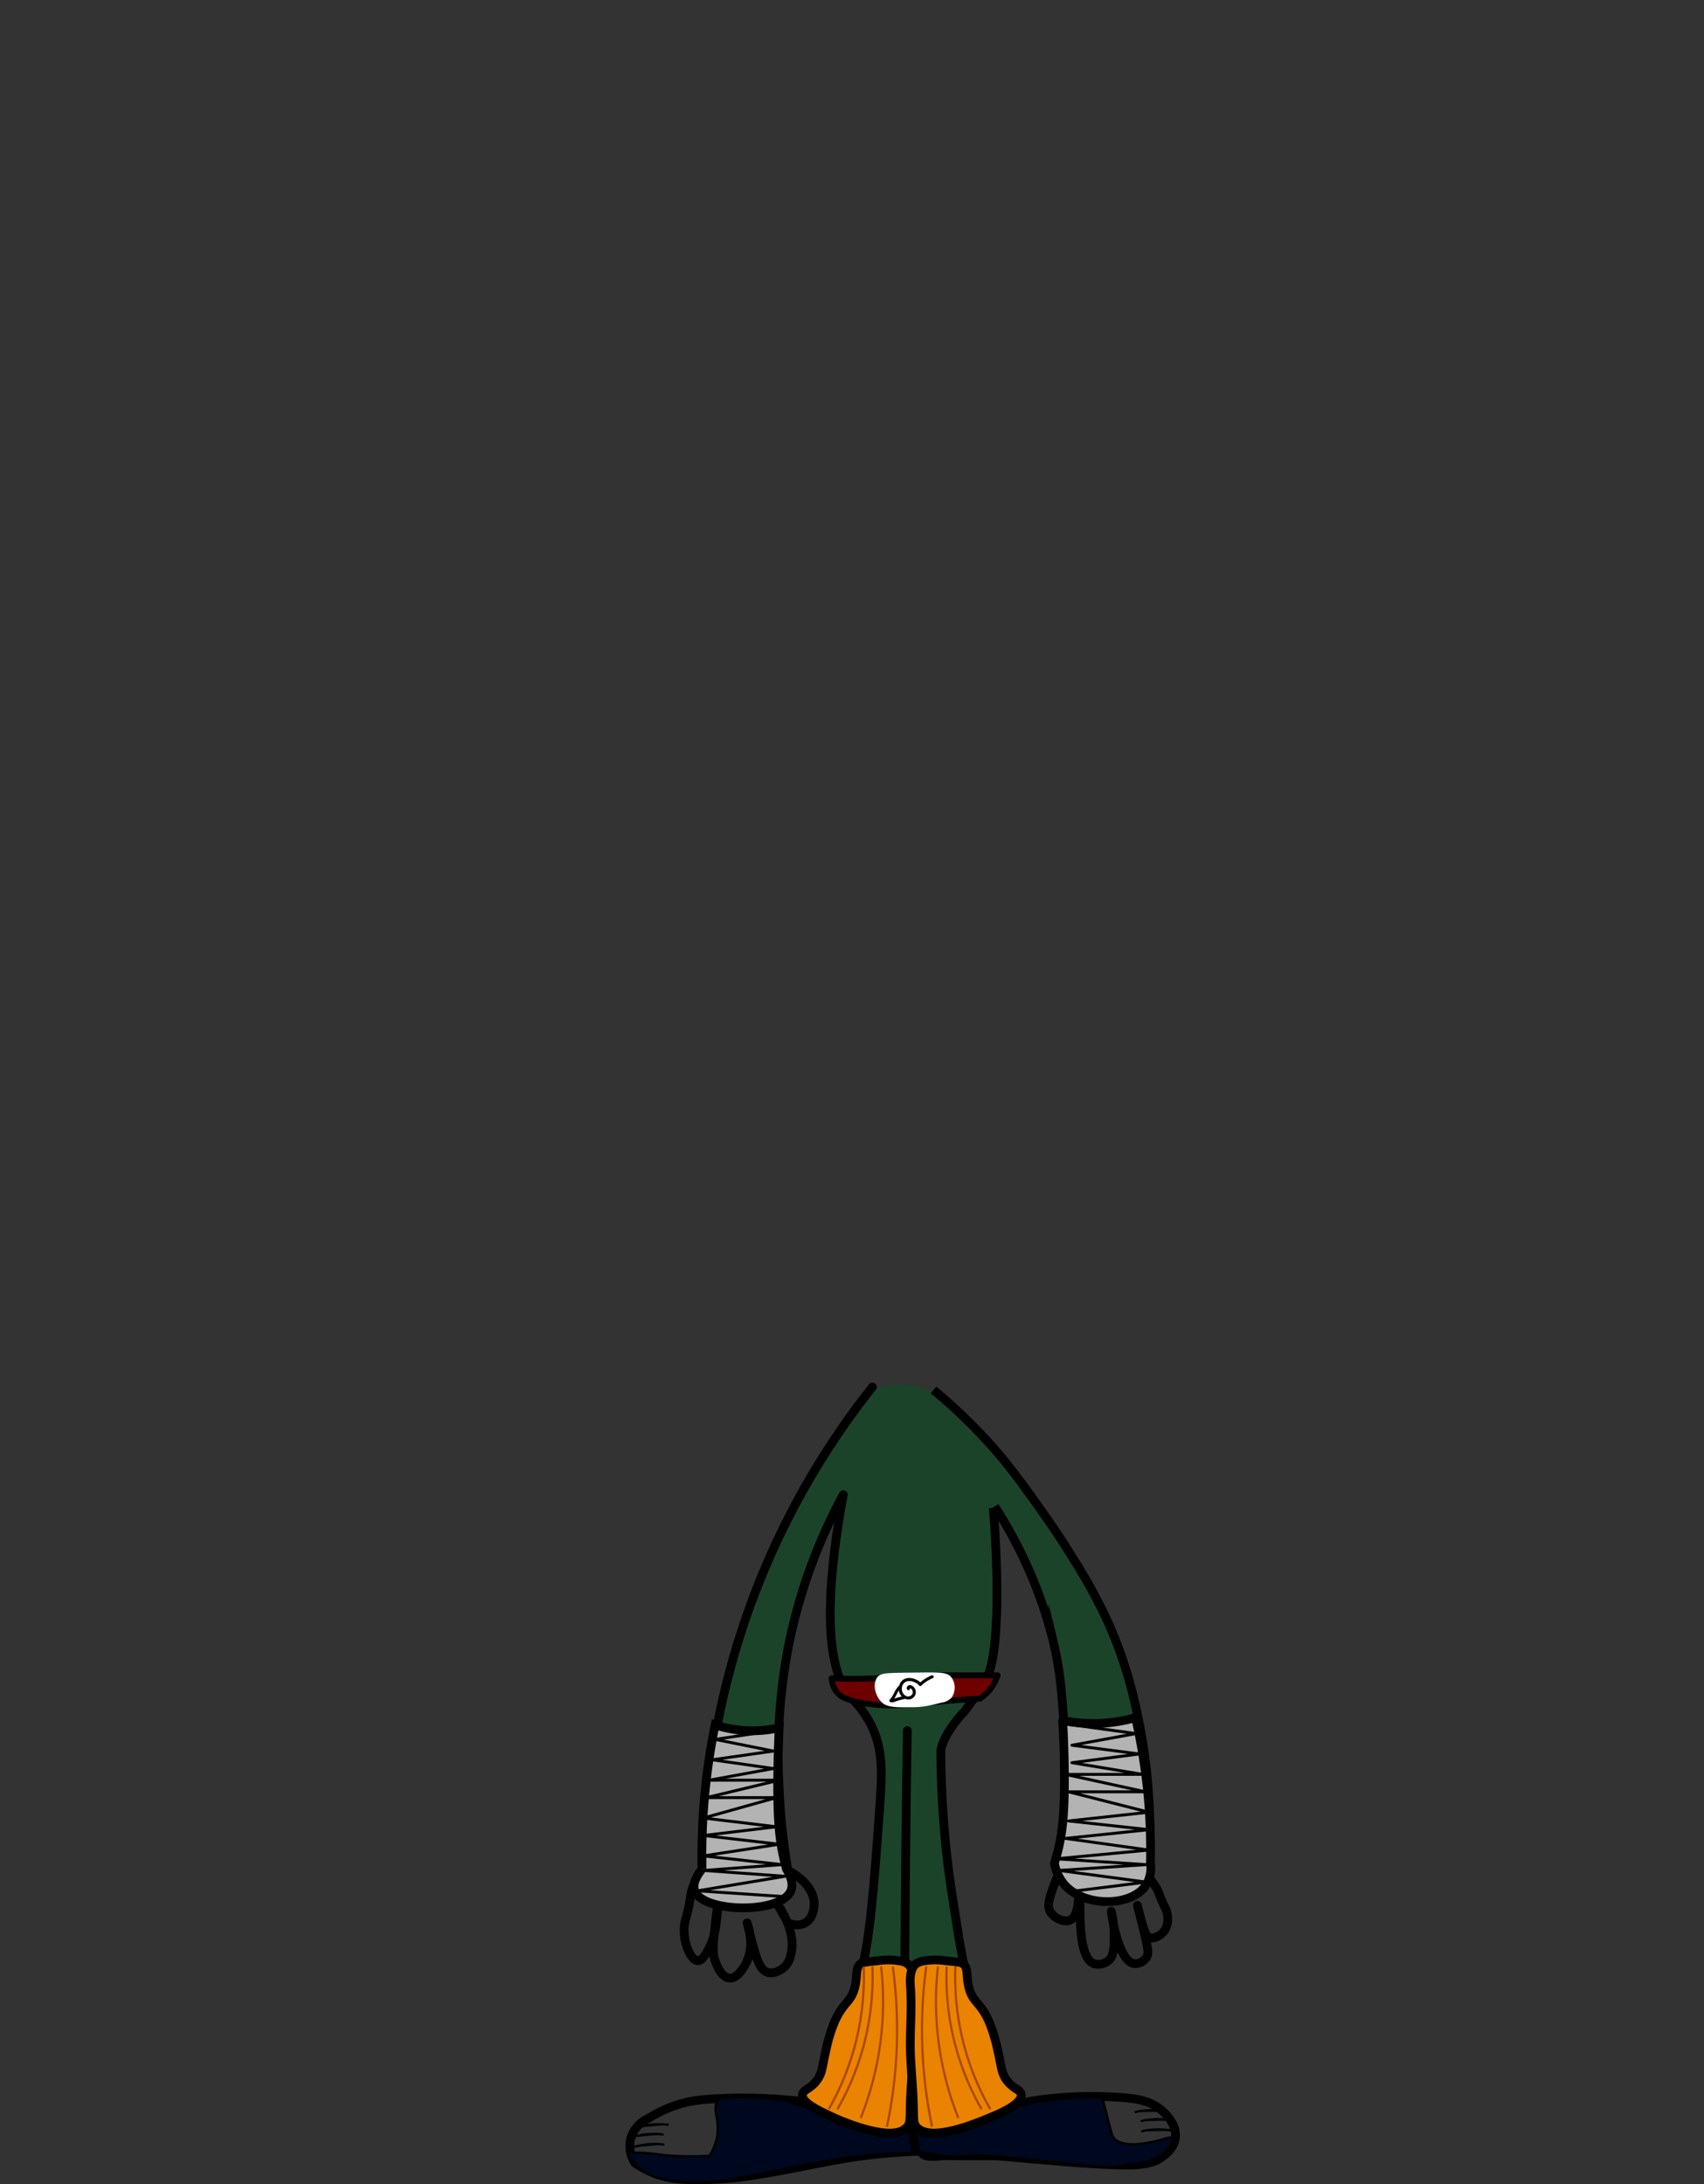 <svg xmlns="http://www.w3.org/2000/svg" viewBox="0 0 585 750"><rect x="0" y="0" width="585" height="750" fill="#333333" stroke="none"/><defs><style>.uno12,.uno124{fill:#fff;}.uno12{opacity:0;}.dos12{fill:gray;}.tres12{fill:#1b4329;}.uno122,.cls-4,.cls-5,.cls-8{fill:none;}.uno120,.uno121,.uno123,.cls-4,.cls-5,.cls-6,.cls-7,.cls-8,.cls-9{stroke:#000;}.uno123,.cls-4,.cls-7,.cls-8{stroke-linecap:round;stroke-linejoin:round;}.uno120,.uno121,.cls-4,.cls-5,.cls-6,.cls-7{stroke-width:3px;}.uno120,.uno121,.uno122,.uno124,.cls-5,.cls-6,.cls-9{stroke-miterlimit:10;}.cls-6,.cls-7{fill:#b3b3b3;}.uno120,.cls-9{fill:#00081f;}.uno122,.cls-9{stroke-width:0.75px;}.uno121{fill:#e98300;}.uno122{stroke:#aa4700;}.uno123{fill:#6f0000;stroke-width:2px;}.uno124{stroke:#fff;}</style></defs><g id="Capa_2" data-name="Capa 2"><g id="Capa_1-2" data-name="Capa 1"><rect class="uno12" width="585" height="750"/><g id="t-lee"><path class="dos12" d="M311.54,566a33.32,33.32,0,0,0,5.4-4.94,20.52,20.52,0,0,0,3.43-6.65c1.77-5.25,3.5-10.59,3.57-16.19,0-1.93-3-1.93-3,0-.06,5.18-1.7,10.12-3.33,15a17.53,17.53,0,0,1-3.05,6,35.71,35.71,0,0,1-5.14,4.61c-1.52,1.2.61,3.31,2.12,2.13Z"/><path class="tres12" d="M309.58,557.7a66.36,66.36,0,0,1,.31,15.62c-.54,6.28,8.23,7.68,11.19,3l10.16-16-11.18-3a103.43,103.43,0,0,1-5.38,26.91c-2.2,6.49,7.65,10.49,11,4.63l5.75-10.18H321c.36.75-7,9.39-7.82,10.9a38.44,38.44,0,0,0-3.85,13.6l11.18-3q-6.3-11.24-13.63-21.82c-4.45-6.42-13.52-1-10.36,6.06,2,4.42,3.69,12,8,14.69,5,3.19,9.06-.78,11-5.15A68,68,0,0,0,320.21,577c.89-5.56,2.38-11.65.81-17.19-1.6-5.69-10-5.72-11.57,0a21.93,21.93,0,0,0-.09,10.74c.35,1.69.93,3.34,1.12,5.06.36,3-1.3,2.52,2.07,3l4.19,4.19c-1.53-4.22-1.09-10.11-1.52-14.58l-1.5-15.5c-.66-6.85-9.29-8-11.78-1.6a120.53,120.53,0,0,0-3.92,13c-.58,2.19-1.16,4.39-1.88,6.53q-.56,1.68-1.23,3.3-1.71,3,.49.16h6.06c-1.27-.84-1.93-4.89-2.29-6.37a72.63,72.63,0,0,1-1.43-7.9,97.13,97.13,0,0,1-.6-17,92.08,92.08,0,0,1,2.23-16.19c.61-2.63,1.31-5.24,2.12-7.81.58-1.82,1.53-5.76,2.24-6.64l-5.84,1.54c-1.86-.45-.89-.17-.39,1.18s1.45,2.66,1.94,4.11a12.6,12.6,0,0,1,.13,7.47c-1.27,5.1-3.65,10-5.66,14.86-3.85,9.29-7.17,18.49-8,28.59-.54,6.89,10,7.94,11.78,1.59a410,410,0,0,0,10.72-48c1.21-7.55-10.35-10.8-11.57-3.19a410,410,0,0,1-10.72,48l11.79,1.6c1-12.69,7.41-24,11.72-35.79,2.31-6.3,3.34-12.66,1.06-19.14-1.61-4.59-4.45-11.6-9.66-12.85-1.92-.46-4.5-.11-5.83,1.54-3.25,4-4.69,9.6-6.1,14.53a109.09,109.09,0,0,0-2.24,49.46c1.14,6.07,7.16,24.32,16.31,15.64,3.08-2.92,4.35-8.75,5.48-12.69,1.57-5.46,2.75-11,4.81-16.32l-11.79-1.59,1.68,17.44c.48,5,.08,11.17,1.77,15.83.65,1.8,2.08,3.9,4.19,4.19,5.73.78,10.48-2.53,12.4-8a17.9,17.9,0,0,0,.48-9c-.56-3.39-2.17-6.77-1.22-10.21H309.45c1.18,4.18-.62,10.19-1.43,14.35a68.75,68.75,0,0,1-1.68,6.94c-.35,1.17-.74,2.33-1.19,3.47-.74,1.84-2.37,2.93.18,1.26l4.62-.6-.82-.31,3.59,2.76c-2.43-3.79-4-8.43-5.81-12.54l-10.36,6.06q7.33,10.59,13.63,21.82c3.17,5.64,10.57,2.48,11.18-3,.72-6.45,4.24-10.54,8-15.46,3.59-4.67,4.57-9.71,2-15.1-2-4.13-8.28-3.69-10.36,0l-5.75,10.18,11,4.62a115.59,115.59,0,0,0,5.81-30.1c.39-6.24-8.17-7.75-11.18-3l-10.17,16,11.18,3a79,79,0,0,0-.74-18.81c-1.14-7.62-12.7-4.38-11.57,3.19Z"/><path class="tres12" d="M296.15,528.23a88.28,88.28,0,0,1-.4,19.7c-.87,6.64,10.83,8.29,11.79,1.6,1.91-13.43,3.92-26.84,8-39.81l-11.79-1.6a199.38,199.38,0,0,1,.21,27.76c-.57,8.89-2,17.41-.8,26.31.8,5.9,10.43,5.53,11.57,0a46.7,46.7,0,0,0,1-8.57c.15-7.72-11.85-7.72-12,0a28.54,28.54,0,0,1-.55,5.38h11.57c-1.12-8.19.9-16.84,1.34-25a200.9,200.9,0,0,0-.32-25.85c-.49-6.65-9.68-8.26-11.78-1.59-4.1,13-6.11,26.38-8,39.81l11.78,1.59a88.28,88.28,0,0,0,.4-19.7c-.69-7.63-12.7-7.7-12,0Z"/><path class="tres12" d="M318.48,532.61a56.13,56.13,0,0,1,8.89-19.46l-11.18-3c-1.05,9.32-.13,18.81.41,28.14q.42,7.08.92,14.15c.34,4.82,1.09,9.83.18,14.62l11.78,1.6a355.66,355.66,0,0,1,5.25-52.2L323,514.84c-.8,19-5.61,38.21-20.06,51.49l10.24,4.24c.52-8.11,1-16.23,2-24.31.44-3.8,1-7.6,1.69-11.37.61-3.32.9-8.8,3-11.52l-10-2.65c2.35,6.55,1.88,13.81,1.84,20.68,0,7.61-.41,15.21-1,22.79h12a114.92,114.92,0,0,1,9-44.08l-8.21,2.16q-1.85-3.67-1.12,0c.07,1.23.12,2.45.15,3.68,0,1.84,0,3.68,0,5.53,0,4,.31,7.36,2.12,11,2.36,4.69,9.69,3.35,11-1.44a89.06,89.06,0,0,0,3-26.8l-11.18,3c2,3.93,1.47,10,1.71,14.33s.37,8.55.27,12.83a83,83,0,0,1-4.82,26.84c-1.59,4.31,3.24,8.65,7.38,7.38,8.92-2.75,11.28-13.63,10.27-22-1.31-10.85-16-8.62-23.12-6.23-7.28,2.46-4.15,14.05,3.19,11.58,2-.69,4.35-1.68,6.53-1.76l1.62,0q3.42,1.53-.1-2.05c-1.66.9,1.08,8.08-1.58,8.9l7.38,7.38c3.74-10.19,5.18-21,5.28-31.86,0-5.2-.21-10.39-.61-15.57-.41-5.44-.57-10.86-3-15.81-2.66-5.34-11.42-2.78-11.19,3A78,78,0,0,1,324,537.84l11-1.43c-1-2-.46-4.64-.44-6.76,0-2.75,0-5.53-.25-8.28-.33-4-1.19-7.17-4.76-9.46-2.49-1.6-6.95-.75-8.21,2.15a130.19,130.19,0,0,0-10.67,50.13c-.11,7.82,11.4,7.61,12,0,.66-8.22,1-16.45,1-24.7,0-7.3.22-15-2.28-22-1.35-3.74-7-6.53-10-2.65-5.62,7.2-6.37,17.28-7.56,26.07-1.33,9.83-2,19.72-2.64,29.62-.35,5.47,6.66,7.54,10.24,4.24,16.78-15.42,22.65-37.9,23.58-60,.28-6.64-10.6-8.33-11.79-1.6a377.09,377.09,0,0,0-5.68,55.39c-.18,6.62,10.49,8.33,11.79,1.59,1.88-9.82,0-20.18-.56-30.08s-1.64-20.09-.52-30c.73-6.51-8.16-7.32-11.19-3a65.4,65.4,0,0,0-10.09,22.33c-1.82,7.5,9.74,10.71,11.57,3.19Z"/><path class="tres12" d="M378.49,588.82c-1.2-9.93-1.67-20.33-4-30.07-2.26-9.45-7.12-18.62-11.25-27.37A61.65,61.65,0,0,0,328,499.27c-7.27-2.64-10.41,9-3.19,11.57,13.66,5,22.85,15.28,28.79,28.25,3.39,7.4,7.36,14.9,9.28,22.85,2.1,8.7,2.5,18,3.57,26.88.91,7.57,12.92,7.66,12,0Z"/><path class="tres12" d="M377,576.63q-4.86-19.47-10.05-38.85c-2-7.45-13.58-4.29-11.57,3.19q5.19,19.38,10.05,38.85c1.87,7.48,13.44,4.31,11.57-3.19Z"/><path class="tres12" d="M389.73,586.4c-1.15-8.24-2.56-16.45-5.6-24.23s-7.43-14.75-11.94-21.71c-4.68-7.23-9.37-14.45-14.34-21.47-4.82-6.8-9.87-14.61-16-20.26-5.62-5.15-14.89-3.68-21.91-3.86l-13.16-.34c-3.52-.1-7.35-.61-10.7.78-7.25,3-7.37,11.66-1.59,16.18,2.75,2.15,6.08,2.94,9.5,3.24,1.82.16,3.63.13,5.45.13l3.7,0q3.56.6.37-1.36V505l-.29.26h8.48l-.19-.21c-5.24-5.69-13.71,2.82-8.48,8.49l.19.21c2.26,2.45,6.18,2.13,8.48,0l.29-.27a6.05,6.05,0,0,0,0-8.48c-3.88-3.81-10.9-1.95-15.83-2.14-.92,0-2.49-.56-3.28-.38q-2.56-1-2,3.91h1.26c2.8.94,7.36.2,10.33.27l10.34.27c2.79.08,6.72-.53,9.39.25,4.8,1.4,9.15,9.32,12.14,13.38,7.61,10.31,14.69,21.1,21.44,32,7.24,11.68,10.57,23.51,12.47,37,1.07,7.61,12.63,4.37,11.57-3.19Z"/><path class="tres12" d="M283.86,504.43l-.14.58,1.54-2.65a21.17,21.17,0,0,0-4,4.46c-1.09,1.79-2.42,2.67-4,4-3.68,3.13-5.46,7.56-7.06,12-2.63,7.28,9,10.41,11.57,3.19a18.89,18.89,0,0,1,2.43-5.23c1.18-1.5,3-2.41,4.36-3.72,1.57-1.51,2.23-3.55,3.61-5.13.81-.91,2.73-1.95,3.29-4.33,1.75-7.51-9.81-10.72-11.57-3.19Z"/><path class="tres12" d="M270.05,523.42c-4.7,10.56-9.71,21.08-13.39,32.05a106,106,0,0,0-4,15.69c-.77,4.54-1.18,9.53-4.73,12.82-4.12,3.81-.61,9.82,4.24,10.24a29.43,29.43,0,0,0,10.68-1.06L255.52,589l.3,1.26c1.83,7.52,13.28,4.33,11.57-3.19-1-4.5,1.07-8.91,2-13.26,1.05-4.89.89-9.82,1.56-14.74,1.31-9.72,6.52-19.23,10.19-28.23,2.91-7.15-8.69-10.26-11.57-3.19C265.43,537.76,260.11,548,259,559c-.57,5.36-.82,10.45-2.2,15.69s-2.14,10.16-.93,15.5L267.39,587l-.3-1.26a6.09,6.09,0,0,0-7.38-4.19,19.93,19.93,0,0,1-7.49.63l4.24,10.24c7.87-7.28,7.42-18.88,10.13-28.51,3.37-11.94,8.8-23.18,13.83-34.47,3.11-7-7.23-13.11-10.37-6.06Z"/><path class="tres12" d="M251.2,569.86q-1.56,5.6-3.5,11.07c-1.08,3.06,1.22,6.57,4.19,7.39,3.32.91,6.29-1.13,7.38-4.2q1.94-5.48,3.5-11.07a6,6,0,0,0-11.57-3.19Z"/><path class="tres12" d="M287.93,513.83c3-5,6.12-9.91,9.51-14.66,1.66-2.32,3.36-4.62,5.14-6.87.95-1.2,1.9-2.39,2.9-3.56.62-.74,2-1.5.78-1.16a14.49,14.49,0,0,1,7.17.31c2,.76,3.74,3.29,5.3,4.85l13.48,13.44,4.24-10.24a44,44,0,0,1-14.19-4.3c-4.22-2.13-8.21-5.05-12.8-6.38-3.45-1-7.44-.72-9.92,2.18a7.67,7.67,0,0,0,.5,10.71c5.72,5.17,14.23-3.29,8.49-8.48q-5.88,6.19-1.41,7.5a10.17,10.17,0,0,1,1.61.73c1.28.62,2.49,1.36,3.73,2.05a75.91,75.91,0,0,0,7.65,3.84,61,61,0,0,0,16.34,4.15c5.38.67,7.61-6.88,4.24-10.24-5.82-5.82-11.48-11.89-17.51-17.48-5-4.6-11.52-5.23-18.07-4.49-6.8.78-10.4,7.19-14.22,12.21a208,208,0,0,0-13.32,19.83c-4,6.66,6.41,12.7,10.36,6.06Z"/><path class="tres12" d="M331.51,720.36c-2.47-10.25-8.86-19-11.41-29.16-1.32-5.24-.86-10.78-1-16.13-.18-6.33-.61-12.64-1.21-19l-7.59,5.79c1.07.29,3.19,2.76,4.89,3.4a8.44,8.44,0,0,0,2.91.59c5.32.06-1.46-1.62-1.34-1.71-.79.63,1.35,9.69,1.56,11q.81,5.16,1.84,10.28c2.49,12.59,4.93,26.78,11.85,37.81l5.18-9-3.6,0q1.95,1.17-.06-1.29c-.73-2.28-2.43-4.6-3.53-6.74-2.08-4.08-4.22-8.14-5.44-12.57-2.47-9-2-18.45-4.27-27.47-1.91-7.48-13.49-4.31-11.57,3.19,2.93,11.47,2,23.3,6.8,34.36,2.4,5.51,5.24,10.84,8.11,16.12,1.22,2.25,2.41,4.66,4.87,5.73s5.94.66,8.69.64c4.42,0,7.64-5.11,5.18-9-3.68-5.87-5.34-12.57-7.06-19.21q-3-11.49-5-23.2c-.65-3.84-1.21-7.69-1.71-11.56-.39-3-.78-5.86-3.24-7.93a7.61,7.61,0,0,0-3.76-1.76c-.58-.09-4.65-.31-2.85.36s-1.14-1.51-1.48-1.75a11.7,11.7,0,0,0-3.82-1.82c-3.47-.93-8,1.81-7.6,5.78.6,6.31,1,12.62,1.21,19,.18,5.94-.11,11.91,1.09,17.76,2.21,10.85,9.18,20,11.77,30.72,1.82,7.51,13.39,4.33,11.57-3.19Z"/><path class="tres12" d="M301.52,665.34c-.16,5.71-.3,11.41-.65,17.11-.33,5.53-1.28,11.1-1.14,16.65.12,4.77.3,9-.77,13.69-1.11,4.93-1.51,9,.6,13.7l6.78-8.82c-4.55-1.24-9.13-2.42-13.76-3.35a19.5,19.5,0,0,0-5.2-.64,7.62,7.62,0,0,0-2.83.63q-4,1.29,2.43,1l1.22,9.42c4.8-4.14,6.24-8.05,7.32-14.09,1.12-6.22,4.26-11.67,7-17.28,6.05-12.39,9.8-25.4,8.88-39.23-.42-6.33-10.46-8.65-11.78-1.59-1.91,10.2-2,20.39-3.16,30.66s-5.21,20.09-7,30.31c-1.13,6.41,7.3,10.81,11,4.62a35.73,35.73,0,0,0,2.88-6.25c2.64-7.27-8.95-10.4-11.57-3.19a13,13,0,0,1-1.67,3.39l11,4.62c1.78-10.14,5.56-19.81,7-30s1.24-20.69,3.16-31l-11.79-1.6c.81,12.29-2.5,23.66-8,34.64a104.7,104.7,0,0,0-6.28,14,66.12,66.12,0,0,0-1.65,7.86c-.51,2.6-1.79,3.87-3.79,5.6-3.19,2.76-1.65,7.32,1.22,9.42s5.49.25,8.46.24c4.33,0,9.59,2.22,13.76,3.36,5.46,1.48,8.82-4.25,6.77-8.82-.6-1.35.51-3.94.8-5.25a60.87,60.87,0,0,0,1.12-6.43c.48-4.44-.28-8.84,0-13.28.54-10.06,1.45-20,1.72-30.13.2-7.72-11.8-7.72-12,0Z"/><path class="tres12" d="M295.66,585c6.6,9.78,7.32,25.21,5.69,36.56-1,7.13-2,14.21-2.38,21.41-.27,5.61-1.48,13.13,2.31,17.82a8.58,8.58,0,0,0,13.78-.37c3.07-4.45,2.21-12,2.43-17.13.3-6.95,2-13.6,2.39-20.5.48-7.63-.43-14.48,2-21.91H310.34c1.4,4.85.91,9.83.85,14.82-.08,5.66.07,11.33.42,17,.61,9.68.93,20.3,5.75,28.95,3.16,5.68,10.55,2.45,11.18-3a28.51,28.51,0,0,0-4.85-19.42c-4.32-6.34-14.73-.34-10.36,6.06a18.51,18.51,0,0,1,3.21,13.36l11.18-3c-4.49-8.08-4.05-19.56-4.39-28.55-.37-9.63,1.29-20-1.42-29.34-1.7-5.85-9.73-5.53-11.57,0a50.61,50.61,0,0,0-2.53,16.38,120.38,120.38,0,0,1-1.52,18.39c-.8,5.67-.78,11.42-1.12,17.12,0,.69-.61,4.16-.31,4.49l6-.39,0-1.18c1-2,.07-7.21.18-9.53.56-11.46,3.53-22.72,2.73-34.22C313,598.51,311.91,587.69,306,579c-4.3-6.37-14.7-.37-10.36,6.06Z"/><path class="cls-4" d="M289.5,513.3c-8.35,45.59-3.57,63,3,70a35.89,35.89,0,0,1,6,8c4.85,8.88,4.36,17.34,3.5,29.5-2.52,35.47-3.83,47.32-7,59-1.61,6-3.11,10.38-4,13-2,6-5,11-8,17-2,4-3,8-6,12a180.41,180.41,0,0,0-28.38-1.25c-5.84.31-11.05.4-17.2,2.59a44.58,44.58,0,0,0-8.92,4.36,10.76,10.76,0,0,0-6,7,10.64,10.64,0,0,0,1.5,8.3,33.53,33.53,0,0,0,10.5,4.7c4,1,7.13,1,12,1a111,111,0,0,0,12.73-.75c15.5-2,26.65-5,39.77-7a197.68,197.68,0,0,1,22-2,3.49,3.49,0,0,0,1-2c0-4-1-6-3-9a8.75,8.75,0,0,1-2.5-.5v-6q0-63.75,1-127"/><path class="cls-4" d="M299.5,476.3a267.75,267.75,0,0,0-58,166,16.74,16.74,0,0,0-3.81,6.18c-.58,1.74-.51,2.56-1.19,6-.85,4.3-1.25,4.48-1.5,6.3-.8,5.75,2,12.31,4.5,12.5,1.36.1,2.63-1.82,3.5-3.5a22,22,0,0,0,2.69-8.06c.56-3.63.81-8.44.81-8.44-.28,2-.64,4.74-1,8-.85,7.68-.77,9.75,0,12,.29.84,2,5.83,5,6,2.3.13,4.11-2.64,5-4a15.46,15.46,0,0,0,2.09-10.12,21.14,21.14,0,0,0-1.09-4.88s.6,2.49,1,4c2.13,8.06,3.19,12.11,6,13,2.13.68,4.66-.66,6-2a7.87,7.87,0,0,0,2-4c1.46-5.8-1.18-11.22-2.31-13.55a29,29,0,0,0-2.69-4.45l4,7c.39.18,3.38,1.51,6,0s2.95-5.08,3-6c.25-4.54-3.37-9.14-9-12a221.83,221.83,0,0,1-3-28,198.77,198.77,0,0,1,3-48,184.15,184.15,0,0,1,19-53"/><path class="cls-5" d="M320.5,477.3a184.83,184.83,0,0,1,17,16c7.93,8.47,13.1,15.74,19,24,2.82,4,7,9.83,12,18a185.32,185.32,0,0,1,12,22,148,148,0,0,1,9,27,196.73,196.73,0,0,1,5,56h-30c.3-2.21.67-5.3,1-9a226.26,226.26,0,0,0,0-36c-1-14.54-1.52-21.8-4-32a149.31,149.31,0,0,0-10-28,154.48,154.48,0,0,0-10-18"/><path class="cls-5" d="M316.5,739.3c.89,1.68,4.79,1.21,7,1,.73-.07,6.15,0,17,0,2.06,0,2.69.08,13,1,11.51,1,18.67,1.64,27,2,10.12.44,14.93.2,19-3,1.06-.83,3.52-2.83,4-6,.67-4.46-3.06-8.09-4-9-4-3.93-9.31-4.62-14-5a133.2,133.2,0,0,0-30,1c-8.8,1.36-10.18,2.21-26,5-5.08.89-9.26,1.57-12,2a10.46,10.46,0,0,0-1,3c-.36,2.07.17,2.78,0,6C316.42,738.74,316.3,738.91,316.5,739.3Z"/><path class="cls-5" d="M344,722.8c-1.89-5.28-4.44-12.82-7-22a363.4,363.4,0,0,1-9-43c-1.41-8.78-3-18.64-4-32-.77-9.93-1-18.44-1-25a22.94,22.94,0,0,1,2-5,40.41,40.41,0,0,1,6-8,121.33,121.33,0,0,0,7-10c7-10.6,3.35-55.82,3-60"/><path class="cls-5" d="M242.5,642.3H271"/><path class="cls-4" d="M321.5,726.3c-1.11-2.06-2.51-4.77-4-8-.81-1.75-1.84-4-3-7-.9-2.33-2-5.37-3-9"/><path class="cls-5" d="M310,727.3a91.89,91.89,0,0,1-32.5-5"/><path class="cls-4" d="M365,640.8a38.42,38.42,0,0,0-3.5,7.5c-1.36,4-2,6-1,8,1.3,2.49,4.88,4,7,3,3-1.49,2.51-8,3-8,.87,0-1.25,20.54,5,23a5.42,5.42,0,0,0,5-1c1.86-1.53,1.94-4.17,2-8a36.65,36.65,0,0,0-1-9c.13,1,2.38,17.46,8,18a4.74,4.74,0,0,0,4-2c1-1.47.69-3.14-1-10-1.31-5.34-2-8-2-8s.49,2.12,1,4c1.19,4.32,1.81,6.5,3,7,1.62.68,3.86-.64,5-2,2.22-2.65,1.15-6.49,1-7-.36-1.22-.74-1.41-2.2-5-.64-1.56-.51-1.37-.8-2-1.22-2.7-2.29-3.15-3-5a7.29,7.29,0,0,1-.5-3.5"/><path class="cls-6" d="M245.5,592.3a41.21,41.21,0,0,0,22,1c-.34,6.9-.47,12.83-.5,17.5-.1,14.43.62,20.84,2,27,.38,1.68.74,3.06,1,4,1.15,1.92,2.58,5,1.5,7.5-3.4,8.07-30.23,7.51-33,0-.9-2.46.86-5.39,2.5-7.5a227.61,227.61,0,0,1,4.5-49.5Z"/><path class="cls-7" d="M389.84,589.8a52.45,52.45,0,0,1-25,1c.39,7,.53,13,.57,17.68.12,14.58-.7,21-2.27,27.27-.43,1.7-.85,3.09-1.14,4a15.34,15.34,0,0,0,3.5,7.5c7,7.85,23.18,7.49,28,0a11.15,11.15,0,0,0,1.45-7.5,203.38,203.38,0,0,0-1.13-26.26A207.06,207.06,0,0,0,389.84,589.8Z"/><path class="cls-8" d="M265.5,594.3l-20,3,20,4-21,3,21,3-22,4h24l-25,6h24l-25,7,25,3-25,3,26,3-26,4,27,3-27,2,28,2-30,5,30,2"/><path class="cls-8" d="M368,592.3l22,3-22,4,23.14,3-23.14,3,24.24,4H365.75l27.55,6H366.86l27.55,7-27.55,3,27.55,3-28.66,3,28.66,4-31.91,3,31,2-30,2,30,4-24,3"/><path class="cls-9" d="M403,731.78a25.65,25.65,0,0,0-6.38-.55,24.34,24.34,0,0,0-4.79.68"/><path class="cls-9" d="M402.81,728.27a25,25,0,0,0-11.17.12"/><path class="cls-9" d="M400.71,725.19a25.05,25.05,0,0,0-11.17.12"/><path class="cls-9" d="M216.91,737.46a24.78,24.78,0,0,1,11.12-1"/><path class="cls-9" d="M216.69,734a24.81,24.81,0,0,1,11.13-1"/><path class="cls-9" d="M218.47,730.67a24.76,24.76,0,0,1,11.12-1"/><path class="cls-9" d="M316.5,733.3c-1.42-.58-1.43-1.44-3-2-2.38-.85-4.17.5-7,1-1,.17-2.58.33-8-1a123.93,123.93,0,0,1-15-5c-10.72-4-12.55-4.53-15-5a63.28,63.28,0,0,0-10-1c-7.15-.33-10.72-.49-12,1-2.49,2.9,1.56,7.63-1,15a17.45,17.45,0,0,1-2,4c-2,.11-4.53.19-7.46.15-1.08,0-2.6-.05-4.54-.15-4.77-.26-6.14-.78-10-1a53.38,53.38,0,0,0-6,0,17,17,0,0,0,5,6,17.28,17.28,0,0,0,7,3c11.59,2.4,24,0,24,0,27.74-5.38,26.54-5.24,31-6a182.38,182.38,0,0,1,29-3,43.67,43.67,0,0,1,6,0c2.67.25,3.72.68,6,1a33,33,0,0,0,8,0c3.53-.27,8.73.13,19,1,24.76,2.09,28.22,3.78,37,2,2.1-.43,7.8-.22,12-4,1.77-1.6,3.61-4.13,3-5s-2.57.25-6,1c-3.23.7-10.79,2.34-14-1-.52-.54-.71-1-2-6-.85-3.28-1.52-6-2-8-1.63,0-4.06-.1-7,0a93.22,93.22,0,0,0-22,3c-2.18.58-.46.22-12,4-14.59,4.78-12.61,3.81-13,4C321.7,732.65,319,734.34,316.5,733.3Z"/><path class="uno120" d="M312.5,729.3q1,5,2,10"/><path class="uno121" d="M280.5,714.3c1.85-2.53,1.67-4.35,3-10a53.94,53.94,0,0,1,3-10c3.07-7,5.7-6.59,7-12,1-4,0-6.44,2-8,.58-.46,2.39-.64,6-1a22.67,22.67,0,0,1,7,0,6.69,6.69,0,0,1,3,1c2.49,1.85,2.13,6.27,2,8-.56,7.64.27,15.34,0,23-.21,6-.89,12-1,18-.08,4.56,0,5.74-1,7a6.16,6.16,0,0,1-1.58,1.27c-6.46,3.55-23.42-4.27-23.42-4.27-5.83-2.69-11.28-5.26-11-8C275.68,717.5,278.14,717.53,280.5,714.3Z"/><path class="uno121" d="M345.58,714.3c-1.85-2.53-1.67-4.35-3-10a53.94,53.94,0,0,0-3-10c-3.07-7-5.7-6.59-7-12-1-4,0-6.44-2-8-.58-.46-2.39-.64-6-1a22.67,22.67,0,0,0-7,0,6.74,6.74,0,0,0-3,1c-2.49,1.85-2.12,6.27-2,8,.56,7.64-.27,15.34,0,23,.22,6,.89,12,1,18,.09,4.56,0,5.74,1,7,4.48,5.49,19.78-.84,25-3,3.34-1.38,11.34-4.69,11-8C350.4,717.5,348,717.53,345.58,714.3Z"/><path class="uno122" d="M299.5,675.3a91.14,91.14,0,0,1-12,49"/><path class="uno122" d="M296.5,675.3a91.14,91.14,0,0,1-12,49"/><path class="uno122" d="M302.5,675.3a108.17,108.17,0,0,1-7,52"/><path class="uno122" d="M306.5,675.3a161.43,161.43,0,0,1-2,55"/><path class="uno122" d="M325,675.3a91.14,91.14,0,0,0,12,49"/><path class="uno122" d="M328,675.3a91.14,91.14,0,0,0,12,49"/><path class="uno122" d="M322,675.3a108.17,108.17,0,0,0,7,52"/><path class="uno122" d="M318,675.3a161.43,161.43,0,0,0,2,55"/><path class="uno123" d="M290.5,583.3c8.88,3.45,22,2,22,2,5.4-.6,13.45-1.38,24-2a15.81,15.81,0,0,0,6-8c-2.79,0-7.34,0-13,0-9.09,0-10.67-.17-15,0-6.55.25-7.7.69-14,1q-7.49.36-15,0a8.35,8.35,0,0,0,2,5A7.62,7.62,0,0,0,290.5,583.3Z"/><path class="uno124" d="M301.49,576.42c-1.42,2.08-.48,5.78,1.55,7.75,1.76,1.72,4.79,1.67,10.86,1.56,3.2-.06,5.24-.56,9.31-1.56a5.11,5.11,0,0,0,3.1-1.55,5.56,5.56,0,0,0,0-6.2c-1.3-1.8-3.48-1.69-14-1.55C304.2,575,302.49,574.94,301.49,576.42Z"/><path d="M316.37,578.2a4.5,4.5,0,0,0-1.89-1.45,5.35,5.35,0,0,0-2.75-.52,3.4,3.4,0,0,0-2.39,1.28,4,4,0,0,0-.77,2.41,3.54,3.54,0,0,0,2.75,3.62,2.55,2.55,0,0,0,3.09-2.5,2.59,2.59,0,0,0-1.13-2.07,1.41,1.41,0,0,0-1.5-.14,1,1,0,0,0-.35,1.31c.32.6,1.23.07.9-.53.08.14-.06.08.14.13a.92.92,0,0,1,.31.16,1.26,1.26,0,0,1,.4.49,1.53,1.53,0,0,1,.1,1.24,1.71,1.71,0,0,1-2.33.72,2.78,2.78,0,0,1-1.31-2.84,2.44,2.44,0,0,1,2.26-2.25,4.52,4.52,0,0,1,2.16.45,3.24,3.24,0,0,1,1.4,1,.54.54,0,0,0,.72.19.54.54,0,0,0,.19-.72Z"/><path d="M308.49,579a9.77,9.77,0,0,0-1.55,2.35,9.17,9.17,0,0,1-1.46,2.27.52.52,0,0,0,.23.87,1.83,1.83,0,0,0,1.28-.08l1.23-.4c.86-.25,1.73-.47,2.61-.65a.52.52,0,0,0,.36-.64.53.53,0,0,0-.64-.37q-1.23.25-2.43.6c-.39.11-.77.23-1.15.36s-.66.3-1,.17l.23.88c1.31-1.34,1.72-3.28,3-4.62.47-.48-.27-1.23-.75-.74Z"/><path d="M316.33,578.78a13,13,0,0,1,3.81-2.48.52.52,0,1,0-.28-1,14.27,14.27,0,0,0-4.27,2.75.52.52,0,0,0,0,.74.53.53,0,0,0,.74,0Z"/></g></g></g></svg>